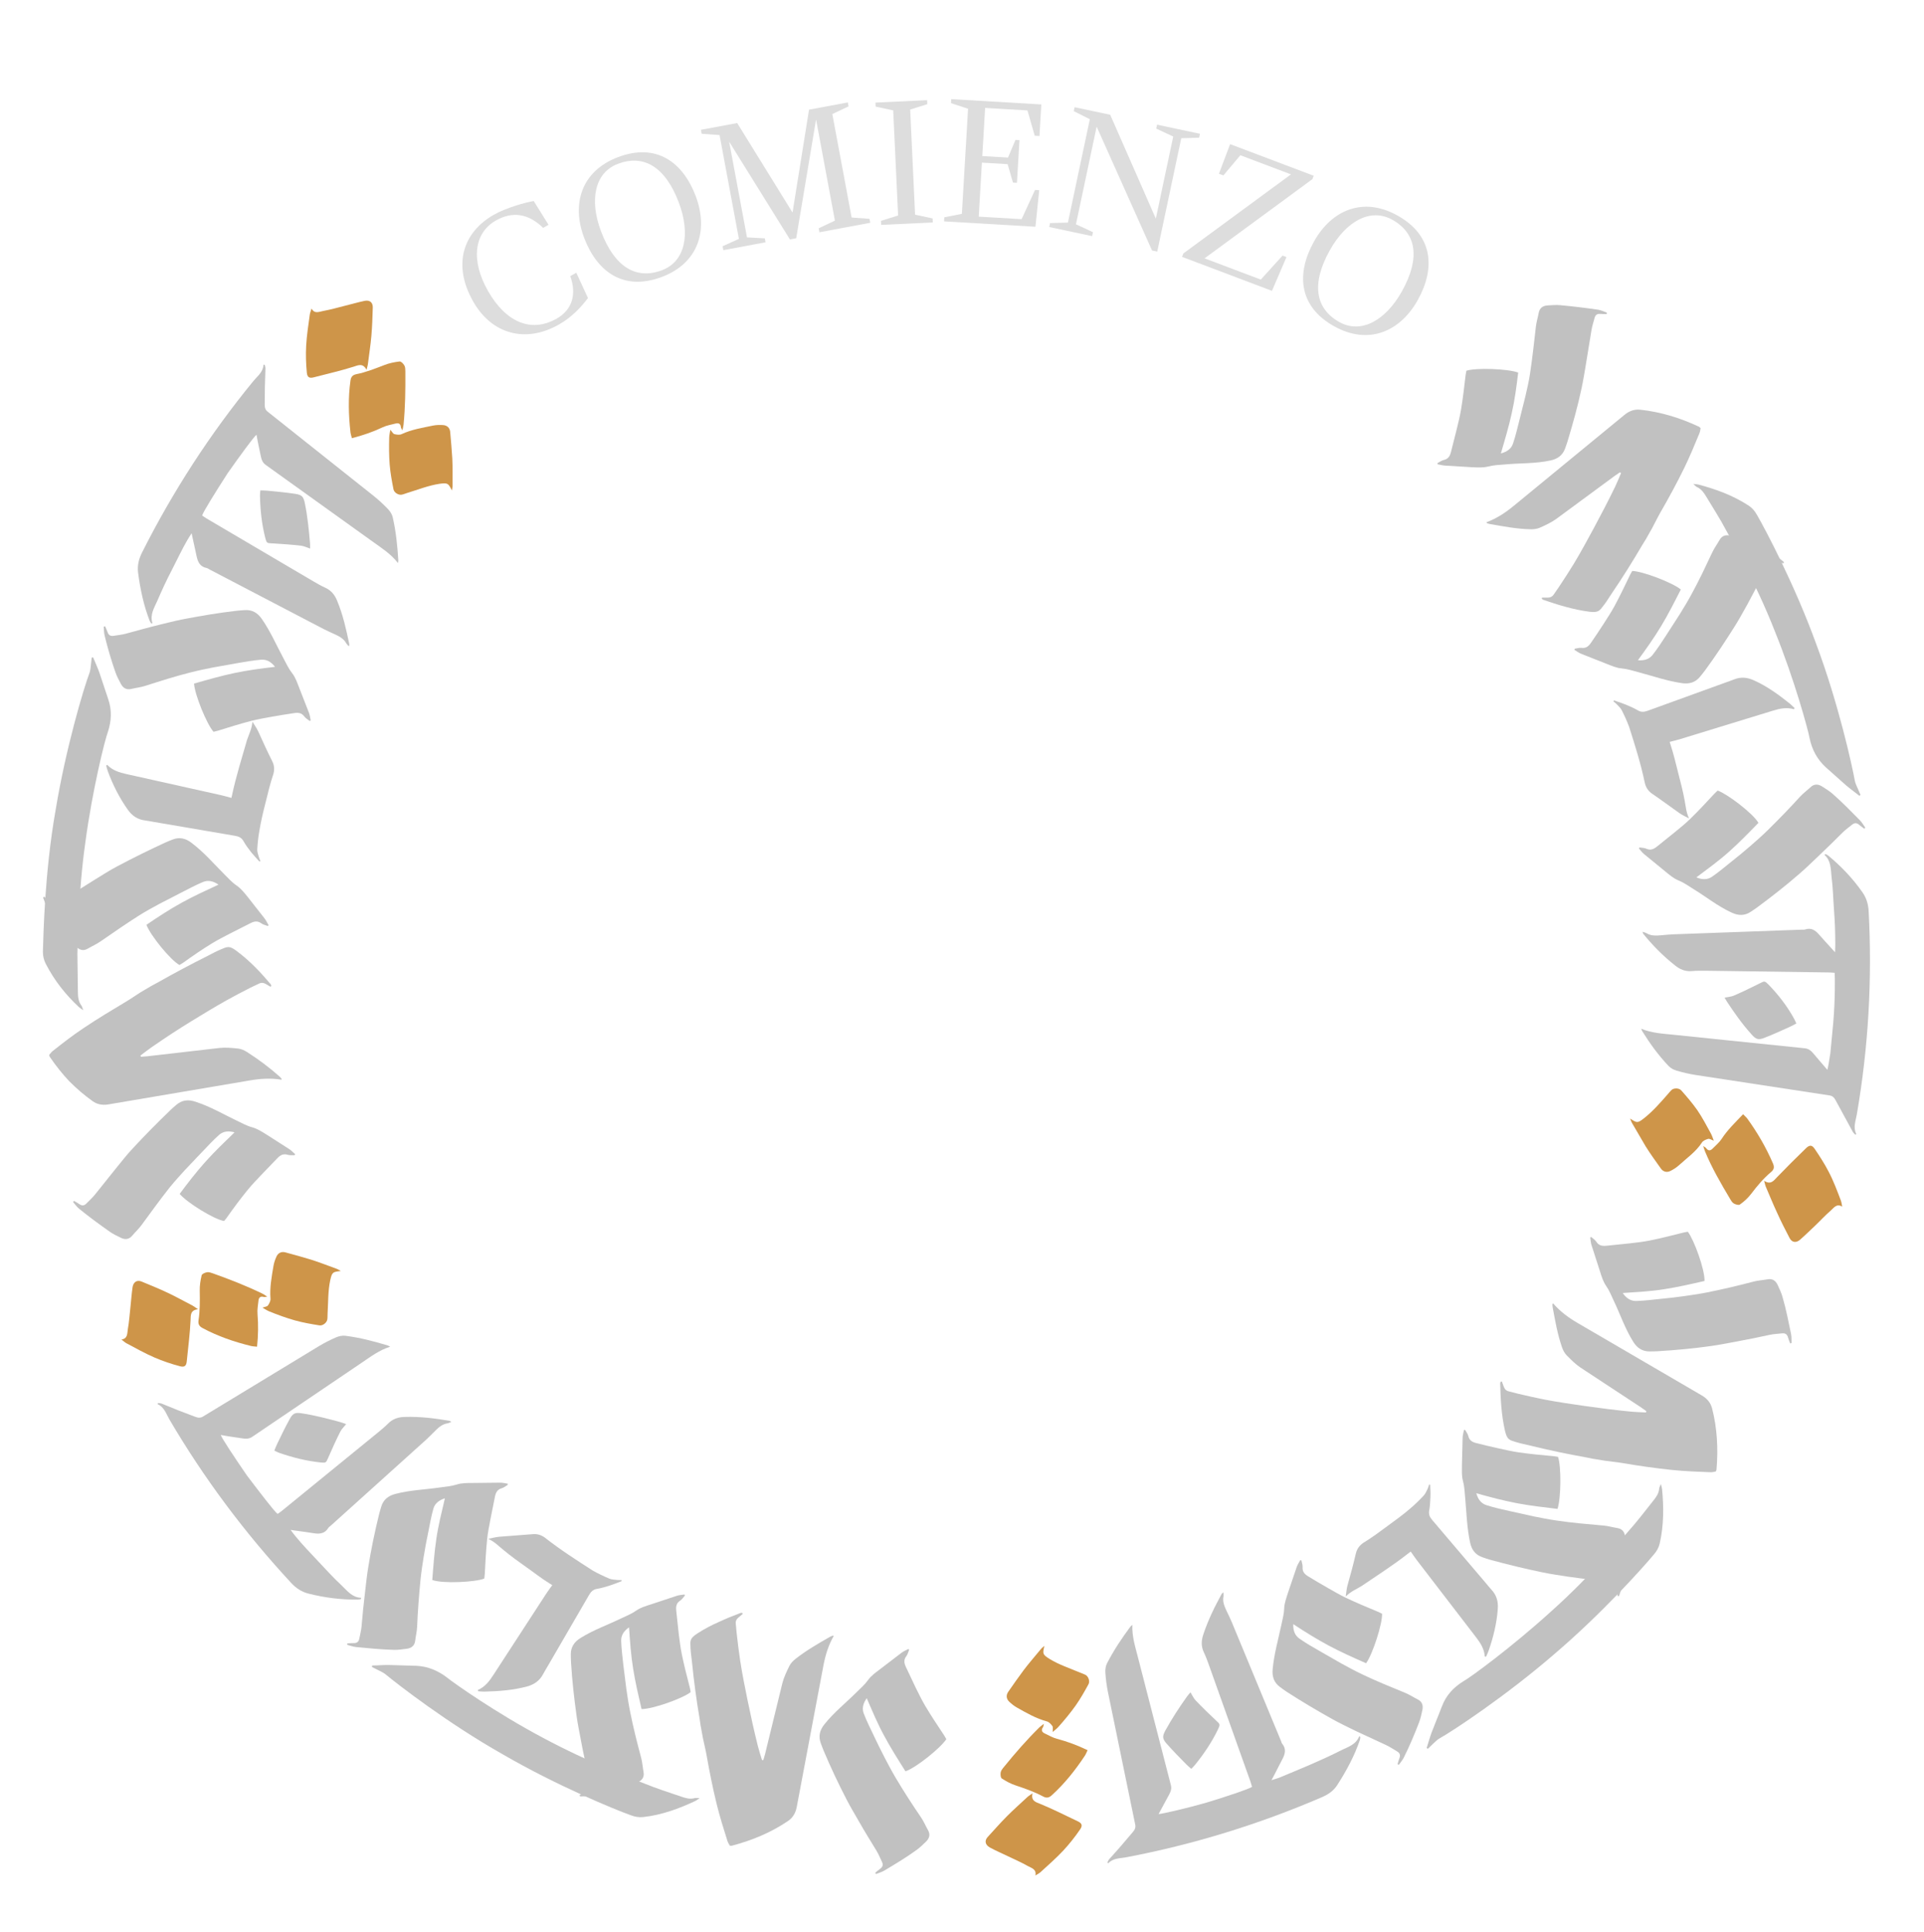 <?xml version="1.0" encoding="utf-8"?>
<!-- Generator: Adobe Illustrator 17.0.0, SVG Export Plug-In . SVG Version: 6.00 Build 0)  -->
<!DOCTYPE svg PUBLIC "-//W3C//DTD SVG 1.1//EN" "http://www.w3.org/Graphics/SVG/1.1/DTD/svg11.dtd">
<svg version="1.1" id="Capa_1" xmlns="http://www.w3.org/2000/svg" xmlns:xlink="http://www.w3.org/1999/xlink" x="0px" y="0px"
	 width="246px" height="247px" viewBox="0 0 246 247" enable-background="new 0 0 246 247" xml:space="preserve">
<g>
	<g>
		<g>
			<g>
				<g>
					<path fill="#C1C1C1" d="M13.708,97.776c0.687,0.718,1.557,0.985,2.485,1.187l12.098,2.697c0.422,0.094,0.836,0.221,1.296,0.343
						c0.025-0.109,0.055-0.239,0.085-0.369c0.509-2.372,1.235-4.687,1.904-7.015c0.257-0.758,0.636-1.481,0.7-2.357
						c0.247,0.412,0.543,0.806,0.737,1.229c0.581,1.287,1.156,2.557,1.795,3.82c0.281,0.569,0.308,1.121,0.126,1.703
						c-0.394,1.169-0.679,2.368-0.973,3.566c-0.306,1.196-0.594,2.395-0.795,3.613c-0.144,0.777-0.223,1.569-0.273,2.357
						c-0.029,0.34,0.119,0.697,0.214,1.042c0.044,0.164,0.127,0.323,0.193,0.483l-0.13,0.061c-0.36-0.398-0.737-0.79-1.074-1.21
						c-0.354-0.452-0.691-0.911-0.968-1.403c-0.236-0.423-0.582-0.592-1.086-0.676l-10.374-1.774
						c-0.384-0.066-0.766-0.146-1.153-0.195c-0.934-0.119-1.632-0.599-2.167-1.357c-1.067-1.5-1.908-3.161-2.551-4.897
						c-0.092-0.242-0.149-0.499-0.223-0.75L13.708,97.776z"/>
					<path fill="#C1C1C1" d="M11.906,84.029c0.274,0.677,0.583,1.335,0.822,2.018l1.099,3.306c0.492,1.419,0.439,2.793-0.042,4.242
						c-0.361,0.93-1.983,7.422-2.864,14.039c-0.481,3.303-0.704,6.635-0.874,9.255c-0.079,2.625-0.136,4.542-0.151,5.041
						l0.065,4.919c0.005,0.608,0.072,1.197,0.448,1.702c0.088,0.117,0.117,0.284,0.238,0.596c-0.278-0.198-0.428-0.28-0.55-0.396
						c-1.71-1.592-3.128-3.379-4.246-5.536c-0.248-0.486-0.364-0.981-0.365-1.541c0.065-2.122,0.219-10.17,1.619-18.086
						c1.3-7.924,3.604-15.641,4.36-17.632c0.096-0.289,0.114-0.607,0.154-0.913l0.105-0.971L11.906,84.029z"/>
				</g>
				<path fill="#C1C1C1" d="M29.988,144.757c-0.802-0.22-1.448-0.133-1.975,0.323c-0.768,0.681-1.456,1.444-2.178,2.19l-2.161,2.274
					c-0.659,0.72-1.32,1.45-1.944,2.214c-1.232,1.555-2.417,3.187-3.624,4.84c-0.354,0.485-0.804,0.899-1.195,1.363
					c-0.426,0.504-0.929,0.539-1.479,0.267c-0.474-0.234-0.96-0.461-1.399-0.769c-1.313-0.929-2.659-1.904-3.929-2.945
					c-0.282-0.234-0.504-0.555-0.755-0.838l0.1-0.159c0.234,0.137,0.478,0.255,0.697,0.415c0.344,0.251,0.638,0.199,0.913-0.086
					c0.369-0.383,0.769-0.736,1.099-1.15l2.716-3.393c0.673-0.828,1.328-1.665,2.068-2.457c1.6-1.733,3.234-3.38,4.878-4.961
					c0.238-0.229,0.488-0.439,0.742-0.656c0.727-0.618,1.534-0.683,2.386-0.4c1.93,0.617,3.606,1.612,5.331,2.436
					c0.638,0.304,1.23,0.644,1.941,0.839c0.665,0.178,1.257,0.566,1.824,0.914l2.953,1.89c0.274,0.181,0.487,0.43,0.747,0.64
					l-0.069,0.128c-0.294-0.011-0.617,0.034-0.876-0.047c-0.598-0.187-0.973,0.06-1.341,0.441l-2.002,2.079
					c-0.596,0.636-1.214,1.266-1.77,1.946c-0.935,1.145-1.835,2.351-2.673,3.55c-0.113,0.16-0.249,0.308-0.364,0.449
					c-1.335-0.238-4.712-2.343-5.676-3.464c1.028-1.394,2.133-2.817,3.315-4.134C27.448,147.204,28.696,146.007,29.988,144.757z"/>
				<path fill="#C1C1C1" d="M27.937,113.091c-0.688-0.472-1.337-0.602-1.972-0.343c-0.949,0.392-1.851,0.888-2.778,1.356
					l-2.79,1.438c-0.855,0.464-1.732,0.935-2.557,1.453c-1.677,1.064-3.335,2.214-5.021,3.377c-0.495,0.342-1.056,0.584-1.579,0.893
					c-0.567,0.336-1.055,0.204-1.484-0.234c-0.369-0.377-0.754-0.75-1.067-1.184c-0.936-1.307-1.873-2.669-2.745-4.068
					c-0.189-0.313-0.294-0.689-0.436-1.038l0.146-0.117c0.175,0.207,0.367,0.399,0.521,0.621c0.243,0.349,0.537,0.396,0.891,0.218
					c0.475-0.24,0.969-0.443,1.417-0.725l3.682-2.31c0.915-0.559,1.796-1.137,2.756-1.642c2.081-1.112,4.166-2.132,6.238-3.087
					c0.299-0.138,0.608-0.254,0.914-0.377c0.888-0.346,1.668-0.143,2.387,0.404c1.623,1.216,2.876,2.706,4.234,4.051
					c0.505,0.498,0.944,1.011,1.563,1.431c0.569,0.386,1,0.948,1.42,1.463l2.164,2.758c0.195,0.261,0.332,0.568,0.503,0.851
					l-0.108,0.099c-0.274-0.107-0.593-0.171-0.811-0.333c-0.502-0.372-0.938-0.263-1.412-0.024l-2.577,1.308
					c-0.773,0.405-1.565,0.798-2.314,1.258c-1.271,0.774-2.495,1.618-3.686,2.474c-0.16,0.113-0.337,0.208-0.493,0.304
					c-1.177-0.665-3.693-3.764-4.221-5.138c1.434-0.978,2.928-1.96,4.486-2.817C24.732,114.57,26.305,113.848,27.937,113.091z"/>
				<path fill="#C1C1C1" d="M35.164,85.249c-0.503-0.65-1.084-0.969-1.774-0.914c-1.032,0.085-2.082,0.272-3.093,0.447l-3.069,0.549
					c-0.951,0.189-1.909,0.385-2.861,0.63c-1.975,0.494-3.876,1.107-5.812,1.723c-0.569,0.181-1.174,0.246-1.761,0.387
					c-0.638,0.153-1.065-0.12-1.35-0.667c-0.245-0.472-0.506-0.945-0.681-1.455c-0.545-1.543-0.996-3.108-1.386-4.697
					c-0.091-0.357-0.082-0.749-0.119-1.127l0.173-0.069c0.108,0.251,0.236,0.492,0.32,0.751c0.131,0.407,0.398,0.541,0.787,0.475
					c0.521-0.088,1.05-0.137,1.559-0.274c1.41-0.375,2.778-0.771,4.187-1.115c1.056-0.255,2.101-0.53,3.151-0.734
					c2.319-0.439,4.54-0.823,6.867-1.084c0.332-0.039,0.668-0.055,1-0.079c0.947-0.067,1.633,0.362,2.155,1.1
					c1.132,1.621,1.9,3.424,2.817,5.122c0.337,0.627,0.619,1.255,1.075,1.837c0.42,0.534,0.637,1.187,0.879,1.802l1.284,3.291
					c0.12,0.311,0.143,0.639,0.212,0.956l-0.136,0.061c-0.225-0.182-0.51-0.338-0.664-0.554c-0.356-0.5-0.809-0.529-1.342-0.445
					c-0.954,0.153-1.94,0.29-2.876,0.469c-0.852,0.158-1.718,0.299-2.562,0.517c-1.423,0.367-2.839,0.808-4.274,1.258
					c-0.19,0.06-0.391,0.097-0.57,0.141c-0.854-0.963-2.39-4.69-2.493-6.161c1.709-0.488,3.42-0.983,5.14-1.344
					C31.633,85.688,33.334,85.462,35.164,85.249z"/>
				<path fill="#C1C1C1" d="M34.584,126.143l-0.58-0.339c-0.269-0.167-0.553-0.219-0.868-0.07l-1.094,0.52
					c-1.047,0.531-2.087,1.073-3.119,1.651c-1.489,0.836-2.963,1.73-4.447,2.642c-1.723,1.05-3.346,2.127-5.004,3.269
					c-0.515,0.357-1.011,0.742-1.516,1.122l0.064,0.16l0.824-0.065l9.22-1.063c0.784-0.082,1.596-0.007,2.38,0.076
					c0.387,0.041,0.781,0.221,1.099,0.419c1.505,0.952,2.927,2.026,4.182,3.142c0.103,0.089,0.189,0.191,0.273,0.294
					c0.021,0.025-0.001,0.076-0.005,0.131c-1.328-0.226-2.67-0.148-4.029,0.085l-18.071,3.063c-0.779,0.136-1.455,0.021-2.074-0.424
					c-1.052-0.755-2.045-1.605-2.979-2.546c-0.889-0.946-1.715-1.984-2.479-3.106c-0.029-0.043-0.036-0.106-0.079-0.24
					c0.13-0.147,0.266-0.35,0.443-0.49c1.281-1.014,2.563-2.013,3.934-2.926c1.818-1.222,3.676-2.333,5.512-3.432
					c0.618-0.37,1.204-0.788,1.81-1.168l1.409-0.829l0.684-0.367c2.18-1.235,4.361-2.395,6.539-3.484
					c0.487-0.247,0.98-0.525,1.495-0.744c0.972-0.411,1.189-0.578,2.157,0.158c1.712,1.276,3.1,2.762,4.349,4.251
					c0.05,0.059,0.053,0.145,0.078,0.218L34.584,126.143z"/>
				<g>
					<path fill="#C1C1C1" d="M32.796,55.576c-0.333,0.251-2.039,2.572-3.705,4.944c-1.563,2.441-3.119,4.909-3.243,5.389
						c0.195,0.128,0.399,0.276,0.616,0.404l13.578,7.991c0.515,0.302,1.036,0.601,1.576,0.846c0.781,0.357,1.221,0.979,1.495,1.664
						c0.773,1.883,1.16,3.69,1.55,5.558c0.011,0.059-0.024,0.119-0.055,0.258c-0.149-0.173-0.28-0.287-0.353-0.419
						c-0.341-0.611-0.953-0.895-1.568-1.18c-0.446-0.207-0.898-0.401-1.334-0.628l-14.588-7.617
						c-0.116-0.06-0.225-0.152-0.347-0.174c-0.816-0.15-1.118-0.737-1.276-1.491l-0.457-2.088c-0.048-0.227-0.096-0.454-0.184-0.865
						c-0.243,0.386-0.404,0.621-0.544,0.87c-0.725,1.25-1.328,2.566-1.994,3.848c-0.671,1.28-1.276,2.593-1.846,3.921
						c-0.402,0.908-0.979,1.789-0.62,2.862l-0.166,0.023c-0.067-0.112-0.153-0.216-0.2-0.337c-0.753-1.951-1.206-4.041-1.485-6.222
						c-0.088-0.865,0.094-1.668,0.512-2.494c3.925-7.795,8.697-15.169,14.231-21.916c0.531-0.644,1.255-1.158,1.307-2.111
						l0.158,0.031c0.03,0.16,0.093,0.318,0.087,0.479c-0.066,1.516-0.094,3.02-0.094,4.548c-0.004,0.411,0.056,0.706,0.383,0.965
						l13.556,10.77c0.647,0.517,1.259,1.087,1.831,1.682c0.271,0.282,0.511,0.675,0.593,1.028c0.432,1.878,0.604,3.692,0.718,5.522
						c0.004,0.087-0.02,0.171-0.043,0.344c-0.904-1.175-2.098-1.921-3.219-2.73l-13.691-9.817c-0.382-0.273-0.522-0.621-0.611-1.042
						C33.177,57.497,32.968,56.577,32.796,55.576z"/>
					<path fill="#C1C1C1" d="M39.648,70.13c-0.432-0.144-0.782-0.324-1.141-0.366c-1.215-0.141-2.443-0.227-3.68-0.295
						c-0.709-0.039-0.735-0.034-0.904-0.683c-0.452-1.747-0.648-3.562-0.683-5.428c-0.006-0.208,0.022-0.414,0.05-0.666
						c0.312,0.011,0.594,0.008,0.872,0.034c1.218,0.116,2.429,0.231,3.622,0.413c0.826,0.126,1.022,0.37,1.191,1.183
						c0.35,1.709,0.514,3.402,0.663,5.115C39.658,69.68,39.646,69.922,39.648,70.13z"/>
				</g>
			</g>
			<g>
				<path fill="#CE9549" d="M57.782,62.704c-0.469-0.906-0.486-1.004-1.589-0.855c-1.411,0.214-2.716,0.742-4.102,1.161
					c-0.239,0.073-0.468,0.176-0.716,0.227c-0.411,0.085-0.978-0.247-1.063-0.68c-0.206-1.04-0.4-2.097-0.489-3.166
					c-0.09-1.145-0.092-2.328-0.06-3.483c0.01-0.308,0.09-0.608,0.148-0.968c0.21,0.24,0.337,0.509,0.509,0.554
					c0.299,0.079,0.679,0.124,0.925,0.008c1.293-0.604,2.682-0.819,4.049-1.102c0.406-0.078,0.839-0.088,1.261-0.059
					c0.514,0.035,0.861,0.359,0.906,0.879c0.099,1.142,0.202,2.265,0.27,3.409c0.058,1.171,0.021,2.315,0.033,3.444
					C57.866,62.289,57.81,62.494,57.782,62.704z"/>
				<path fill="#CE9549" d="M46.865,47.281c-0.459-0.9-1.052-0.596-1.666-0.399c-0.79,0.253-1.601,0.466-2.417,0.679l-2.644,0.672
					c-0.583,0.156-0.854,0.007-0.908-0.604c-0.113-1.156-0.144-2.273-0.085-3.427c0.074-1.313,0.28-2.642,0.464-3.984
					c0.031-0.224,0.127-0.444,0.225-0.774c0.394,0.742,1.006,0.389,1.513,0.306c0.93-0.167,1.842-0.431,2.75-0.658
					c0.844-0.209,1.675-0.451,2.511-0.629c0.647-0.139,1.074,0.188,1.055,0.849c-0.033,1.224-0.076,2.441-0.18,3.636
					c-0.104,1.194-0.292,2.369-0.436,3.533C47.026,46.71,46.946,46.934,46.865,47.281z"/>
				<path fill="#CE9549" d="M44.993,56.018c-0.07-0.28-0.16-0.526-0.186-0.777c-0.243-2.177-0.306-4.387,0.002-6.573
					c0.064-0.495,0.281-0.742,0.768-0.838c1.236-0.246,2.376-0.707,3.555-1.158c0.623-0.25,1.303-0.383,1.965-0.462
					c0.182-0.021,0.479,0.287,0.606,0.51c0.121,0.212,0.12,0.509,0.125,0.766c0.017,2.305-0.009,4.564-0.231,6.816
					c-0.022,0.203-0.082,0.399-0.149,0.718c-0.101-0.208-0.18-0.302-0.188-0.395c-0.04-0.469-0.298-0.585-0.699-0.477
					c-0.543,0.145-1.126,0.231-1.627,0.473C47.675,55.215,46.41,55.651,44.993,56.018z"/>
			</g>
		</g>
		<g>
			<g>
				<g>
					<path fill="#C1C1C1" d="M61.093,216.048c0.917-0.399,1.472-1.122,1.986-1.92l6.758-10.391c0.236-0.362,0.499-0.707,0.775-1.094
						c-0.095-0.06-0.207-0.132-0.32-0.202c-1.036-0.629-1.982-1.392-2.976-2.082c-0.99-0.698-1.971-1.407-2.905-2.18
						c-0.627-0.497-1.178-1.097-1.983-1.454c0.475-0.09,0.95-0.232,1.417-0.269l4.192-0.325c0.636-0.07,1.167,0.09,1.654,0.456
						c1.936,1.524,4.012,2.852,6.085,4.186c0.684,0.393,1.406,0.729,2.133,1.037c0.315,0.133,0.693,0.133,1.044,0.175
						c0.167,0.02,0.341,0.003,0.512,0.002l0.011,0.146c-0.492,0.188-0.986,0.394-1.489,0.553c-0.545,0.173-1.1,0.341-1.66,0.434
						c-0.482,0.08-0.762,0.348-1.016,0.789l-5.286,9.101c-0.196,0.337-0.404,0.667-0.586,1.013c-0.437,0.833-1.134,1.325-2.036,1.57
						c-1.78,0.479-3.589,0.617-5.475,0.662c-0.261,0.005-0.524-0.03-0.786-0.047L61.093,216.048z"/>
					<path fill="#C1C1C1" d="M47.581,212.915c0.712,0.003,1.456-0.08,2.178-0.063l3.502,0.104c1.471,0.077,2.739,0.608,3.949,1.54
						c0.768,0.633,6.239,4.492,12.148,7.627c5.889,3.175,12.146,5.552,13.079,5.897c1.521,0.62,3.082,1.124,4.638,1.649
						c0.576,0.197,1.14,0.371,1.744,0.201c0.14-0.04,0.305-0.004,0.637-0.001c-0.281,0.187-0.409,0.297-0.559,0.368
						c-2.058,0.961-4.27,1.793-6.669,2.054c-0.538,0.053-1.037-0.024-1.56-0.229c-2.006-0.709-9.462-3.77-16.419-7.809
						c-7.005-3.962-13.373-8.903-15.014-10.254c-0.24-0.188-0.533-0.314-0.808-0.457c-0.287-0.152-0.59-0.282-0.871-0.44
						L47.581,212.915z"/>
				</g>
				<path fill="#C1C1C1" d="M110.822,217.097c-0.484,0.667-0.629,1.315-0.382,1.961c0.37,0.971,0.846,1.9,1.293,2.851
					s0.901,1.866,1.383,2.797c0.447,0.858,0.903,1.72,1.403,2.563c1.026,1.739,2.141,3.445,3.272,5.11
					c0.331,0.495,0.563,1.056,0.861,1.579c0.324,0.568,0.182,1.054-0.264,1.483c-0.384,0.369-0.766,0.753-1.207,1.064
					c-1.329,0.964-2.704,1.785-4.12,2.632c-0.317,0.188-0.696,0.291-1.048,0.434l-0.115-0.147c0.21-0.174,0.406-0.366,0.632-0.519
					c0.354-0.241,0.408-0.535,0.237-0.889c-0.231-0.475-0.424-0.968-0.696-1.417c-0.753-1.237-1.514-2.45-2.234-3.725
					c-0.539-0.94-1.096-1.862-1.584-2.809c-1.074-2.07-2.054-4.149-2.958-6.298c-0.131-0.306-0.24-0.623-0.356-0.935
					c-0.329-0.887-0.11-1.666,0.453-2.377c1.243-1.564,2.753-2.747,4.132-4.128c0.508-0.501,1.033-0.951,1.465-1.553
					c0.396-0.552,0.965-0.955,1.487-1.35l2.805-2.145c0.266-0.202,0.574-0.319,0.861-0.475l0.096,0.112
					c-0.112,0.268-0.183,0.585-0.348,0.795c-0.382,0.484-0.283,0.926-0.053,1.414l1.253,2.646c0.389,0.777,0.767,1.563,1.211,2.313
					c0.749,1.26,1.568,2.492,2.4,3.741c0.11,0.166,0.201,0.347,0.294,0.507c-0.686,1.08-3.842,3.647-5.223,4.11
					c-0.946-1.5-1.898-2.998-2.725-4.543C112.227,220.398,111.542,218.77,110.822,217.097z"/>
				<path fill="#C1C1C1" d="M80.429,208.035c-0.676,0.47-1.025,1.033-1.006,1.725c0.029,1.039,0.172,2.074,0.279,3.122l0.389,3.089
					c0.139,0.958,0.286,1.923,0.482,2.885c0.394,1.989,0.894,3.952,1.415,5.9c0.151,0.577,0.185,1.183,0.295,1.776
					c0.12,0.643-0.174,1.057-0.737,1.313c-0.484,0.222-0.971,0.458-1.49,0.607c-1.572,0.471-3.146,0.808-4.762,1.133
					c-0.361,0.073-0.753,0.045-1.133,0.063l-0.06-0.177c0.257-0.095,0.504-0.211,0.768-0.282c0.414-0.111,0.562-0.371,0.515-0.761
					c-0.062-0.525-0.082-1.055-0.193-1.569c-0.301-1.428-0.63-2.802-0.89-4.248c-0.199-1.067-0.421-2.122-0.57-3.179
					c-0.324-2.325-0.581-4.584-0.72-6.918c-0.022-0.333-0.021-0.668-0.027-1.001c-0.018-0.947,0.447-1.611,1.211-2.095
					c1.681-1.051,3.508-1.696,5.261-2.541c0.644-0.305,1.287-0.555,1.892-0.981c0.554-0.39,1.223-0.583,1.845-0.783l3.353-1.111
					c0.318-0.104,0.646-0.112,0.968-0.165l0.054,0.138c-0.194,0.216-0.364,0.492-0.589,0.636c-0.52,0.331-0.571,0.781-0.514,1.317
					l0.313,2.908c0.114,0.858,0.21,1.728,0.384,2.581c0.294,1.437,0.661,2.871,1.036,4.324c0.05,0.193,0.076,0.395,0.111,0.576
					c-1.003,0.798-4.82,2.173-6.283,2.168c-0.399-1.73-0.807-3.459-1.078-5.193C80.672,211.606,80.551,209.864,80.429,208.035z"/>
				<path fill="#C1C1C1" d="M56.884,191.542c-0.788,0.247-1.291,0.68-1.478,1.343c-0.282,0.999-0.455,2.026-0.664,3.056
					c-0.217,1.037-0.409,2.052-0.572,3.079c-0.152,0.953-0.301,1.915-0.401,2.887c-0.194,1.982-0.358,4.063-0.436,6.063
					c-0.028,0.593-0.177,1.18-0.248,1.776c-0.078,0.648-0.483,0.953-1.099,1.032c-0.53,0.068-1.068,0.15-1.609,0.138
					c-1.623-0.046-3.223-0.201-4.87-0.363c-0.368-0.038-0.734-0.18-1.103-0.276l-0.004-0.185c0.274-0.015,0.546-0.052,0.819-0.04
					c0.43,0.018,0.648-0.187,0.721-0.572c0.098-0.517,0.237-1.028,0.285-1.55c0.122-1.43,0.265-2.885,0.442-4.33
					c0.128-1.075,0.233-2.145,0.406-3.195c0.37-2.296,0.834-4.555,1.393-6.818c0.078-0.324,0.18-0.643,0.273-0.962
					c0.266-0.908,0.908-1.403,1.783-1.637c1.935-0.514,3.844-0.552,5.778-0.839c0.708-0.098,1.399-0.147,2.106-0.371
					c0.648-0.206,1.346-0.191,2.002-0.196l3.525-0.04c0.335-0.006,0.653,0.085,0.977,0.13l0.011,0.147
					c-0.251,0.149-0.497,0.361-0.755,0.431c-0.597,0.161-0.781,0.574-0.887,1.101l-0.572,2.864c-0.167,0.872-0.343,1.74-0.426,2.595
					c-0.148,1.453-0.224,2.924-0.299,4.417c-0.01,0.198-0.045,0.398-0.066,0.58c-1.196,0.458-5.287,0.666-6.646,0.179
					c0.134-1.764,0.262-3.531,0.519-5.259C56.03,195.038,56.472,193.303,56.884,191.542z"/>
				<path fill="#C1C1C1" d="M94.963,206.326l-0.521,0.434c-0.252,0.199-0.398,0.447-0.368,0.791l0.111,1.197
					c0.131,1.175,0.272,2.358,0.452,3.541c0.26,1.708,0.599,3.358,0.943,5.058c0.398,1.942,0.827,3.901,1.319,5.868
					c0.157,0.6,0.348,1.194,0.53,1.793l0.173-0.007l0.226-0.796l2.201-9.016c0.195-0.765,0.549-1.503,0.898-2.213
					c0.173-0.351,0.48-0.664,0.777-0.897c1.425-1.126,2.897-1.953,4.396-2.819c0.12-0.067,0.246-0.116,0.371-0.161
					c0.03-0.011,0.071,0.025,0.123,0.047c-0.675,1.177-1.068,2.466-1.322,3.822l-3.397,18.011c-0.144,0.778-0.485,1.376-1.119,1.812
					c-2.148,1.463-4.551,2.467-7.196,3.169c-0.051,0.012-0.111-0.006-0.251-0.016c-0.092-0.177-0.233-0.377-0.302-0.596
					c-0.5-1.58-0.988-3.149-1.376-4.724c-0.519-2.116-0.93-4.2-1.31-6.349c-0.13-0.718-0.315-1.422-0.458-2.132l-0.293-1.596
					l-0.109-0.763c-0.414-2.436-0.745-4.884-0.99-7.354c-0.057-0.556-0.151-1.103-0.178-1.658c-0.051-1.046-0.133-1.304,0.898-1.97
					c0.895-0.58,1.804-1.05,2.716-1.45c0.923-0.43,1.854-0.807,2.775-1.153c0.073-0.028,0.155-0.003,0.233-0.003L94.963,206.326z"/>
				<g>
					<path fill="#C1C1C1" d="M28.229,183.446c0.118,0.403,1.71,2.799,3.349,5.186c1.753,2.302,3.519,4.622,3.921,4.907
						c0.188-0.138,0.398-0.278,0.592-0.437l12.212-9.955c0.462-0.377,0.923-0.763,1.341-1.183c0.606-0.608,1.343-0.805,2.083-0.824
						c2.034-0.065,3.893,0.182,5.755,0.497c0.06,0.011,0.105,0.063,0.225,0.141c-0.215,0.079-0.367,0.162-0.518,0.186
						c-0.695,0.107-1.174,0.581-1.654,1.058c-0.35,0.345-0.689,0.701-1.053,1.031L42.256,195.07
						c-0.096,0.087-0.221,0.158-0.284,0.264c-0.422,0.709-1.086,0.795-1.839,0.675c-0.694-0.121-1.399-0.2-2.105-0.304
						c-0.23-0.033-0.459-0.066-0.876-0.126c0.278,0.36,0.443,0.592,0.626,0.809c0.91,1.12,1.922,2.149,2.903,3.206
						c0.992,1.048,1.954,2.121,3.016,3.102c0.714,0.687,1.342,1.53,2.479,1.563l-0.036,0.162c-0.129,0.025-0.256,0.069-0.387,0.071
						c-2.086,0.021-4.249-0.237-6.345-0.777c-0.839-0.219-1.533-0.663-2.161-1.338c-5.918-6.375-11.173-13.39-15.589-20.921
						c-0.418-0.723-0.652-1.58-1.528-1.96l0.083-0.137c0.161,0.027,0.33,0.023,0.479,0.085c1.401,0.588,2.801,1.136,4.235,1.665
						c0.383,0.146,0.682,0.192,1.038-0.026l14.798-8.986c0.708-0.428,1.456-0.804,2.213-1.135c0.359-0.156,0.81-0.245,1.171-0.2
						c1.912,0.244,3.673,0.711,5.431,1.241c0.084,0.027,0.154,0.078,0.307,0.16c-1.416,0.441-2.529,1.302-3.677,2.073l-13.953,9.442
						c-0.388,0.264-0.764,0.274-1.189,0.213C30.162,183.753,29.226,183.632,28.229,183.446z"/>
					<path fill="#C1C1C1" d="M44.257,182.062c-0.285,0.355-0.575,0.621-0.738,0.942c-0.553,1.089-1.058,2.211-1.552,3.346
						c-0.282,0.65-0.287,0.677-0.954,0.61c-1.797-0.181-3.569-0.625-5.332-1.237c-0.199-0.065-0.373-0.17-0.603-0.28
						c0.119-0.289,0.213-0.554,0.335-0.806c0.53-1.102,1.058-2.197,1.642-3.254c0.404-0.731,0.701-0.83,1.523-0.708
						c1.728,0.261,3.366,0.7,5.027,1.153C43.838,181.896,44.06,181.992,44.257,182.062z"/>
				</g>
			</g>
			<g>
				<path fill="#CE9549" d="M43.574,162.481c-1.013,0.126-1.111,0.109-1.353,1.193c-0.297,1.399-0.246,2.803-0.336,4.248
					c-0.014,0.25,0.003,0.5-0.035,0.75c-0.062,0.414-0.57,0.831-1.006,0.762c-1.046-0.167-2.108-0.35-3.14-0.637
					c-1.103-0.313-2.22-0.717-3.285-1.152c-0.285-0.117-0.54-0.295-0.857-0.473c0.298-0.113,0.594-0.139,0.696-0.284
					c0.177-0.252,0.351-0.593,0.327-0.864c-0.114-1.423,0.147-2.791,0.379-4.179c0.067-0.407,0.208-0.816,0.381-1.201
					c0.21-0.468,0.635-0.681,1.139-0.544c1.118,0.296,2.184,0.6,3.283,0.93c1.12,0.35,2.181,0.78,3.244,1.158
					C43.213,162.26,43.387,162.382,43.574,162.481z"/>
				<path fill="#CE9549" d="M25.316,167.371c-1.004,0.118-0.924,0.778-0.951,1.424c-0.036,0.829-0.115,1.663-0.197,2.502
					l-0.287,2.717c-0.055,0.601-0.29,0.804-0.881,0.642c-1.121-0.296-2.178-0.658-3.245-1.112c-1.208-0.525-2.385-1.18-3.583-1.82
					c-0.198-0.108-0.378-0.271-0.644-0.482c0.829-0.11,0.728-0.815,0.817-1.318c0.164-0.931,0.23-1.879,0.331-2.811
					c0.094-0.865,0.151-1.729,0.276-2.576c0.117-0.664,0.575-0.952,1.172-0.698c1.116,0.466,2.262,0.924,3.345,1.441
					c1.087,0.513,2.127,1.098,3.172,1.637C24.838,167.022,25.016,167.178,25.316,167.371z"/>
				<path fill="#CE9549" d="M32.868,172.158c-0.288-0.031-0.55-0.032-0.794-0.094c-2.132-0.523-4.217-1.236-6.166-2.282
					c-0.443-0.232-0.6-0.521-0.521-1.01c0.187-1.239,0.173-2.48,0.153-3.74c-0.02-0.67,0.089-1.353,0.244-2.001
					c0.042-0.178,0.436-0.348,0.689-0.39c0.242-0.04,0.52,0.064,0.763,0.15c2.184,0.779,4.272,1.597,6.312,2.584
					c0.183,0.091,0.347,0.215,0.623,0.388c-0.231,0.024-0.345,0.064-0.436,0.039c-0.454-0.124-0.652,0.077-0.69,0.489
					c-0.052,0.559-0.173,1.135-0.12,1.689C33.038,169.367,33.017,170.701,32.868,172.158z"/>
			</g>
		</g>
		<g>
			<g>
				<g>
					<path fill="#C1C1C1" d="M189.844,211.774c-0.067-0.992-0.564-1.754-1.146-2.504l-7.552-9.83
						c-0.263-0.343-0.5-0.705-0.774-1.093c-0.09,0.068-0.196,0.149-0.301,0.229c-1.905,1.504-3.96,2.796-5.957,4.166
						c-0.684,0.415-1.44,0.725-2.052,1.353c0.075-0.474,0.101-0.965,0.225-1.414c0.384-1.353,0.752-2.705,1.071-4.084
						c0.149-0.617,0.484-1.058,0.996-1.388c1.053-0.644,2.044-1.376,3.034-2.113c0.989-0.737,2.004-1.443,2.933-2.26
						c0.607-0.508,1.174-1.069,1.715-1.647c0.235-0.251,0.363-0.604,0.524-0.918c0.075-0.152,0.11-0.331,0.162-0.496l0.139,0.036
						c0.027,0.544,0.057,1.08,0.031,1.602c-0.023,0.569-0.054,1.144-0.158,1.7c-0.09,0.478,0.069,0.83,0.4,1.217l6.817,8.019
						c0.253,0.297,0.494,0.604,0.759,0.89c0.64,0.69,0.869,1.508,0.795,2.435c-0.13,1.851-0.571,3.637-1.187,5.389
						c-0.083,0.245-0.205,0.479-0.31,0.72L189.844,211.774z"/>
					<path fill="#C1C1C1" d="M182.408,223.474c0.225-0.694,0.41-1.396,0.666-2.072l1.28-3.238c0.527-1.413,1.453-2.426,2.751-3.231
						c0.881-0.474,6.27-4.432,11.202-8.919c4.99-4.434,9.292-9.568,9.945-10.316c1.102-1.217,2.079-2.539,3.109-3.816
						c0.38-0.475,0.735-0.947,0.778-1.572c0.01-0.145,0.099-0.288,0.214-0.6c0.082,0.326,0.141,0.485,0.158,0.649
						c0.216,2.264,0.236,4.61-0.305,6.975c-0.132,0.524-0.373,0.967-0.744,1.388c-1.36,1.638-6.723,7.64-12.836,12.827
						c-6.068,5.238-12.785,9.692-14.644,10.731c-0.26,0.161-0.477,0.392-0.706,0.6l-0.705,0.676L182.408,223.474z"/>
				</g>
				<path fill="#C1C1C1" d="M207.48,165.299c0.468,0.68,1.03,1.032,1.72,1.016c1.038-0.025,2.07-0.163,3.115-0.267
					c1.056-0.099,2.073-0.22,3.107-0.365c0.956-0.136,1.92-0.278,2.88-0.469c1.964-0.395,3.976-0.865,5.915-1.38
					c0.577-0.148,1.181-0.179,1.773-0.288c0.643-0.118,1.055,0.18,1.311,0.745c0.221,0.486,0.457,0.975,0.604,1.495
					c0.461,1.573,0.763,3.14,1.099,4.765c0.072,0.363,0.044,0.755,0.061,1.135l-0.176,0.059c-0.094-0.258-0.21-0.506-0.279-0.77
					c-0.109-0.416-0.369-0.564-0.759-0.52c-0.524,0.06-1.053,0.078-1.567,0.186c-1.406,0.305-2.828,0.604-4.265,0.862
					c-1.065,0.195-2.119,0.412-3.173,0.558c-2.299,0.327-4.604,0.546-6.927,0.68c-0.333,0.021-0.667,0.018-0.999,0.023
					c-0.945,0.013-1.607-0.454-2.089-1.223c-1.068-1.701-1.66-3.508-2.506-5.271c-0.304-0.647-0.553-1.292-0.977-1.9
					c-0.389-0.558-0.581-1.229-0.78-1.853l-1.082-3.354c-0.104-0.319-0.112-0.648-0.164-0.97l0.138-0.053
					c0.215,0.195,0.491,0.367,0.635,0.593c0.33,0.522,0.779,0.575,1.314,0.522l2.908-0.299c0.887-0.097,1.739-0.196,2.595-0.365
					c1.434-0.287,2.865-0.649,4.316-1.017c0.193-0.048,0.393-0.074,0.574-0.109c0.785,1.004,2.19,4.849,2.136,6.295
					c-1.727,0.392-3.454,0.792-5.183,1.057C211.072,165.085,209.283,165.174,207.48,165.299z"/>
				<path fill="#C1C1C1" d="M188.759,190.89c0.213,0.792,0.627,1.31,1.287,1.525c0.996,0.327,2.021,0.542,3.019,0.766l3.047,0.676
					c0.951,0.193,1.912,0.381,2.886,0.522c2.017,0.307,3.995,0.462,6.024,0.645c0.595,0.053,1.178,0.225,1.774,0.321
					c0.648,0.104,0.937,0.52,0.989,1.135c0.045,0.53,0.103,1.067,0.069,1.604c-0.094,1.631-0.268,3.259-0.524,4.868
					c-0.053,0.364-0.213,0.722-0.324,1.083l-0.187-0.004c-0.003-0.272-0.028-0.544-0.006-0.815c0.036-0.426-0.16-0.651-0.543-0.74
					c-0.516-0.119-1.023-0.279-1.545-0.349l-4.285-0.575c-1.068-0.168-2.144-0.322-3.192-0.537c-2.303-0.48-4.54-1.019-6.747-1.624
					c-0.323-0.092-0.64-0.207-0.957-0.314c-0.902-0.304-1.373-0.963-1.57-1.841c-0.425-1.931-0.468-3.923-0.643-5.823
					c-0.068-0.707-0.085-1.394-0.281-2.105c-0.181-0.653-0.124-1.335-0.128-2.013l0.088-3.528c0.011-0.332,0.116-0.644,0.175-0.964
					l0.149-0.004c0.138,0.255,0.341,0.508,0.399,0.768c0.135,0.599,0.543,0.8,1.069,0.927c0.946,0.232,1.899,0.474,2.832,0.669
					c0.847,0.182,1.702,0.385,2.565,0.509c1.455,0.209,2.932,0.347,4.429,0.484c0.199,0.018,0.397,0.061,0.581,0.089
					c0.421,1.219,0.395,5.243-0.066,6.65c-1.767-0.209-3.539-0.411-5.268-0.741C192.166,191.818,190.538,191.402,188.759,190.89z"/>
				<path fill="#C1C1C1" d="M165.354,207.628c-0.032,0.819,0.209,1.438,0.774,1.839c0.853,0.61,1.766,1.117,2.653,1.629l2.709,1.553
					c0.852,0.467,1.714,0.933,2.602,1.358c1.836,0.894,3.673,1.618,5.561,2.401c0.553,0.228,1.059,0.566,1.6,0.834
					c0.588,0.292,0.74,0.775,0.607,1.377c-0.115,0.519-0.219,1.048-0.413,1.551c-0.578,1.521-1.223,3.038-1.949,4.497
					c-0.16,0.331-0.418,0.626-0.634,0.938l-0.177-0.059c0.079-0.26,0.135-0.528,0.238-0.78c0.162-0.396,0.042-0.67-0.299-0.868
					c-0.458-0.267-0.894-0.57-1.372-0.793l-3.924-1.824c-0.97-0.475-1.952-0.944-2.889-1.461c-2.059-1.147-4.027-2.315-5.96-3.567
					c-0.281-0.184-0.548-0.388-0.819-0.585c-0.77-0.558-1.021-1.329-0.947-2.226c0.176-1.959,0.725-3.878,1.123-5.743
					c0.145-0.694,0.332-1.356,0.357-2.092c0.023-0.677,0.276-1.313,0.474-1.959l1.13-3.338c0.109-0.314,0.3-0.58,0.453-0.866
					l0.144,0.041c0.057,0.284,0.174,0.586,0.153,0.851c-0.049,0.611,0.281,0.924,0.745,1.202c0.838,0.508,1.666,1.009,2.502,1.476
					c0.755,0.427,1.511,0.874,2.299,1.25c1.328,0.633,2.698,1.204,4.088,1.781c0.184,0.076,0.364,0.18,0.526,0.255
					c0.045,1.296-1.182,5.118-2.039,6.328c-1.621-0.715-3.256-1.443-4.807-2.271C168.33,209.529,166.899,208.647,165.354,207.628z"
					/>
				<path fill="#C1C1C1" d="M192.028,176.612l0.233,0.637c0.102,0.303,0.287,0.525,0.621,0.613l1.166,0.299
					c1.152,0.272,2.315,0.538,3.49,0.767c1.684,0.32,3.361,0.563,5.076,0.809c1.962,0.278,3.953,0.532,5.972,0.729
					c0.619,0.054,1.242,0.072,1.866,0.101l0.051-0.165l-0.674-0.479l-7.756-5.099c-0.655-0.441-1.232-1.021-1.784-1.588
					c-0.273-0.281-0.464-0.674-0.585-1.033c-0.59-1.722-0.864-3.378-1.184-5.08c-0.023-0.136-0.027-0.271-0.028-0.404
					c0-0.033,0.047-0.058,0.085-0.1c0.885,1.03,1.967,1.831,3.161,2.525l15.832,9.234c0.685,0.396,1.134,0.919,1.332,1.663
					c0.65,2.511,0.795,5.118,0.567,7.848c-0.006,0.052-0.043,0.102-0.099,0.232c-0.197,0.027-0.435,0.093-0.664,0.085
					c-1.657-0.058-3.3-0.126-4.914-0.289c-2.174-0.227-4.262-0.528-6.418-0.895c-0.72-0.119-1.447-0.182-2.164-0.286l-1.603-0.262
					l-0.756-0.154c-2.447-0.439-4.838-0.931-7.255-1.536c-0.543-0.133-1.092-0.23-1.624-0.391c-1.004-0.304-1.275-0.315-1.554-1.507
					c-0.464-2.053-0.56-4.069-0.606-6.047c-0.001-0.078,0.05-0.147,0.076-0.219L192.028,176.612z"/>
				<g>
					<path fill="#C1C1C1" d="M148.132,231.909c0.408-0.018,3.22-0.643,6.007-1.43c2.775-0.837,5.538-1.769,5.944-2.049
						c-0.066-0.223-0.129-0.468-0.213-0.705l-5.287-14.842c-0.201-0.562-0.409-1.125-0.665-1.661
						c-0.37-0.776-0.308-1.533-0.078-2.232c0.627-1.912,1.472-3.59,2.378-5.258c0.029-0.053,0.096-0.076,0.208-0.162
						c0.003,0.228,0.03,0.398,0.002,0.548c-0.131,0.686,0.156,1.296,0.444,1.909c0.209,0.445,0.432,0.884,0.619,1.338l6.3,15.203
						c0.05,0.12,0.074,0.261,0.154,0.357c0.53,0.64,0.384,1.281,0.02,1.96l-0.982,1.912c-0.109,0.204-0.217,0.408-0.414,0.778
						c0.434-0.138,0.711-0.214,0.978-0.313c2.667-1.111,5.351-2.192,7.928-3.505c0.89-0.438,1.907-0.728,2.313-1.797l0.14,0.086
						c-0.018,0.131-0.018,0.269-0.057,0.395c-0.674,1.978-1.673,3.863-2.862,5.71c-0.471,0.758-1.138,1.229-1.987,1.597
						c-8.016,3.457-16.405,6.042-24.973,7.673c-0.819,0.165-1.705,0.086-2.356,0.786l-0.101-0.124
						c0.08-0.142,0.133-0.303,0.241-0.422c1.024-1.115,2.007-2.264,2.988-3.432c0.266-0.311,0.41-0.577,0.325-0.985l-3.492-16.958
						c-0.165-0.811-0.268-1.642-0.326-2.465c-0.028-0.39,0.041-0.845,0.205-1.169c0.877-1.702,1.902-3.232,2.993-4.699
						c0.053-0.07,0.126-0.117,0.254-0.235c-0.061,1.48,0.377,2.818,0.718,4.158l4.204,16.314c0.119,0.454,0.002,0.81-0.199,1.189
						C149.061,230.189,148.622,231.002,148.132,231.909z"/>
					<path fill="#C1C1C1" d="M152.212,216.343c0.238,0.388,0.392,0.751,0.641,1.013c0.842,0.89,1.729,1.746,2.635,2.595
						c0.515,0.474,0.54,0.495,0.255,1.103c-0.776,1.624-1.792,3.137-2.965,4.583c-0.13,0.16-0.283,0.302-0.462,0.49
						c-0.23-0.198-0.45-0.383-0.645-0.581c-0.861-0.872-1.715-1.739-2.515-2.647c-0.553-0.628-0.547-0.94-0.155-1.672
						c0.832-1.519,1.782-2.962,2.772-4.353C151.915,216.679,152.079,216.503,152.212,216.343z"/>
				</g>
			</g>
			<g>
				<path fill="#CE9549" d="M133.534,210.406c-0.222,0.997-0.271,1.083,0.67,1.675c1.221,0.749,2.56,1.175,3.892,1.745
					c0.231,0.097,0.471,0.165,0.696,0.285c0.37,0.198,0.591,0.817,0.379,1.204c-0.509,0.93-1.038,1.866-1.656,2.742
					c-0.666,0.934-1.423,1.848-2.189,2.707c-0.205,0.23-0.459,0.411-0.733,0.649c-0.007-0.318,0.067-0.607-0.035-0.751
					c-0.177-0.252-0.441-0.53-0.704-0.598c-1.38-0.371-2.581-1.068-3.812-1.761c-0.361-0.199-0.7-0.468-1.005-0.759
					c-0.371-0.354-0.429-0.826-0.131-1.255c0.655-0.956,1.298-1.859,1.979-2.78c0.706-0.939,1.468-1.793,2.182-2.67
					C133.204,210.672,133.377,210.549,133.534,210.406z"/>
				<path fill="#CE9549" d="M132.017,229.249c-0.225,0.986,0.424,1.132,1.022,1.373c0.769,0.311,1.527,0.666,2.29,1.024l2.461,1.181
					c0.548,0.254,0.659,0.543,0.309,1.045c-0.655,0.956-1.348,1.831-2.134,2.684c-0.899,0.961-1.91,1.852-2.912,2.765
					c-0.168,0.15-0.382,0.267-0.67,0.44c0.174-0.818-0.524-0.959-0.966-1.21c-0.82-0.465-1.691-0.844-2.534-1.248
					c-0.783-0.382-1.576-0.708-2.332-1.13c-0.586-0.331-0.704-0.859-0.265-1.337c0.812-0.877,1.626-1.818,2.474-2.664
					c0.846-0.854,1.746-1.639,2.604-2.444C131.527,229.573,131.734,229.468,132.017,229.249z"/>
				<path fill="#CE9549" d="M139.058,223.741c-0.126,0.26-0.215,0.506-0.356,0.716c-1.209,1.83-2.58,3.556-4.217,5.042
					c-0.367,0.34-0.691,0.391-1.126,0.154c-1.105-0.587-2.278-1.001-3.472-1.4c-0.638-0.204-1.245-0.535-1.803-0.898
					c-0.153-0.099-0.182-0.526-0.137-0.779c0.043-0.24,0.234-0.47,0.397-0.67c1.464-1.805,2.936-3.49,4.55-5.081
					c0.148-0.142,0.318-0.254,0.574-0.457c-0.055,0.225-0.056,0.347-0.11,0.424c-0.27,0.387-0.146,0.64,0.23,0.814
					c0.51,0.235,1.012,0.543,1.55,0.678C136.485,222.64,137.736,223.112,139.058,223.741z"/>
			</g>
		</g>
		<g>
			<g>
				<g>
					<path fill="#C1C1C1" d="M229.381,90.67c-0.958-0.284-1.847-0.085-2.752,0.198l-11.851,3.633
						c-0.413,0.126-0.836,0.221-1.296,0.342c0.034,0.107,0.073,0.234,0.113,0.361c0.38,1.151,0.656,2.332,0.953,3.506
						c0.294,1.176,0.618,2.343,0.833,3.536c0.16,0.784,0.196,1.598,0.583,2.389c-0.422-0.236-0.877-0.432-1.258-0.703
						c-1.17-0.826-2.276-1.653-3.432-2.439c-0.531-0.355-0.834-0.82-0.97-1.413c-0.505-2.412-1.241-4.767-1.991-7.114
						c-0.268-0.743-0.602-1.465-0.958-2.17c-0.155-0.306-0.442-0.547-0.683-0.806c-0.114-0.123-0.259-0.222-0.389-0.331l0.085-0.118
						c0.499,0.172,1.006,0.332,1.494,0.533c0.527,0.219,1.059,0.447,1.545,0.735c0.418,0.249,0.805,0.223,1.283,0.048l9.894-3.588
						c0.367-0.133,0.738-0.252,1.098-0.4c0.87-0.358,1.718-0.287,2.566,0.104c1.704,0.765,3.156,1.827,4.629,3.003
						c0.202,0.164,0.381,0.36,0.571,0.541L229.381,90.67z"/>
					<path fill="#C1C1C1" d="M237.742,101.736c-0.557-0.456-1.17-0.872-1.715-1.347l-2.615-2.327
						c-1.074-1.004-1.733-2.219-2.045-3.712c-0.167-0.982-1.919-7.442-4.433-13.638c-2.431-6.236-5.766-12.049-6.237-12.923
						c-0.761-1.457-1.661-2.831-2.503-4.239c-0.314-0.521-0.635-1.017-1.207-1.274c-0.132-0.059-0.235-0.193-0.489-0.408
						c0.335,0.036,0.504,0.035,0.663,0.077c2.199,0.581,4.408,1.375,6.438,2.702c0.445,0.305,0.778,0.686,1.046,1.18
						c1.067,1.84,4.846,8.963,7.583,16.529c2.822,7.534,4.556,15.401,4.937,17.493c0.062,0.298,0.206,0.583,0.325,0.869l0.391,0.895
						L237.742,101.736z"/>
				</g>
				<path fill="#C1C1C1" d="M191.898,57.965c0.805-0.205,1.332-0.609,1.554-1.258c0.334-0.977,0.558-1.987,0.82-2.998l0.766-3.06
					c0.212-0.948,0.456-1.94,0.589-2.881c0.298-1.958,0.517-3.958,0.746-5.987c0.067-0.595,0.252-1.178,0.362-1.773
					c0.119-0.648,0.54-0.927,1.154-0.964c0.529-0.032,1.065-0.077,1.599-0.029c1.609,0.147,3.246,0.343,4.891,0.587
					c0.358,0.065,0.707,0.236,1.062,0.36l-0.009,0.188c-0.27-0.005-0.538,0.012-0.806-0.019c-0.42-0.049-0.65,0.141-0.749,0.526
					c-0.134,0.517-0.308,1.023-0.393,1.549l-0.703,4.31c-0.183,1.06-0.342,2.116-0.57,3.15c-0.475,2.247-1.112,4.517-1.777,6.726
					c-0.095,0.318-0.214,0.63-0.325,0.943c-0.315,0.89-0.984,1.347-1.873,1.532c-1.984,0.424-3.854,0.32-5.815,0.507
					c-0.717,0.062-1.414,0.075-2.138,0.263c-0.662,0.172-1.365,0.122-2.025,0.095l-3.48-0.21c-0.33-0.019-0.657-0.112-0.982-0.171
					l-0.004-0.145c0.261-0.136,0.52-0.335,0.785-0.393c0.613-0.135,0.817-0.534,0.947-1.048l0.704-2.794
					c0.202-0.847,0.425-1.7,0.57-2.563c0.243-1.456,0.416-2.935,0.59-4.435c0.023-0.199,0.07-0.398,0.103-0.581
					c1.224-0.391,5.227-0.262,6.62,0.233c-0.2,1.716-0.431,3.473-0.828,5.228C192.907,54.563,192.41,56.23,191.898,57.965z"/>
				<path fill="#C1C1C1" d="M209.42,84.402c0.818,0.075,1.448-0.133,1.878-0.677c0.641-0.814,1.222-1.711,1.776-2.568l1.689-2.621
					c0.51-0.826,1.02-1.66,1.488-2.525c0.985-1.784,1.825-3.591,2.694-5.429c0.255-0.54,0.619-1.028,0.916-1.553
					c0.322-0.571,0.812-0.699,1.407-0.535c0.513,0.141,1.037,0.273,1.529,0.492c1.501,0.651,2.96,1.386,4.386,2.184
					c0.323,0.177,0.605,0.45,0.906,0.681l-0.067,0.174c-0.257-0.093-0.521-0.162-0.767-0.278c-0.388-0.182-0.667-0.077-0.883,0.252
					c-0.29,0.442-0.616,0.863-0.862,1.328l-2.03,3.824c-0.534,0.948-1.045,1.9-1.611,2.808c-1.257,1.997-2.502,3.89-3.881,5.765
					c-0.197,0.27-0.415,0.527-0.624,0.786c-0.597,0.738-1.379,0.949-2.274,0.829c-1.954-0.277-3.813-0.936-5.672-1.425
					c-0.687-0.18-1.339-0.402-2.074-0.465c-0.679-0.055-1.295-0.346-1.923-0.581l-3.281-1.3c-0.309-0.124-0.565-0.33-0.843-0.497
					l0.048-0.141c0.287-0.042,0.595-0.143,0.858-0.109c0.609,0.08,0.938-0.232,1.24-0.68c0.54-0.803,1.108-1.617,1.614-2.424
					c0.464-0.731,0.951-1.461,1.366-2.228c0.7-1.291,1.34-2.629,1.988-3.985c0.086-0.18,0.195-0.352,0.284-0.513
					c1.287,0.029,5.061,1.443,6.214,2.367c-0.807,1.585-1.611,3.175-2.518,4.68C211.495,81.523,210.513,82.916,209.42,84.402z"/>
				<path fill="#C1C1C1" d="M216.896,112.165c0.763,0.316,1.427,0.307,1.996-0.082c0.856-0.585,1.646-1.263,2.466-1.917
					c0.829-0.656,1.638-1.313,2.417-1.995c0.728-0.633,1.459-1.276,2.16-1.958c1.425-1.396,2.875-2.886,4.22-4.37
					c0.403-0.437,0.893-0.792,1.331-1.204c0.475-0.448,0.982-0.422,1.505-0.086c0.45,0.288,0.913,0.571,1.322,0.926
					c1.226,1.073,2.346,2.221,3.508,3.402c0.257,0.265,0.448,0.609,0.67,0.92l-0.116,0.145c-0.219-0.165-0.452-0.31-0.655-0.494
					c-0.318-0.29-0.617-0.273-0.92-0.024c-0.407,0.334-0.841,0.636-1.213,1.006c-1.011,1.018-2.063,2.045-3.118,3.04
					c-0.786,0.742-1.551,1.497-2.356,2.191c-1.744,1.523-3.585,2.962-5.447,4.337c-0.267,0.198-0.549,0.378-0.825,0.563
					c-0.784,0.526-1.594,0.493-2.418,0.11c-1.836-0.845-3.292-2.043-4.967-3.063c-0.608-0.378-1.17-0.785-1.858-1.065
					c-0.63-0.257-1.157-0.717-1.665-1.132l-2.727-2.231c-0.261-0.211-0.447-0.484-0.667-0.727l0.086-0.12
					c0.287,0.047,0.612,0.042,0.855,0.154c0.561,0.26,0.968,0.06,1.386-0.277l2.277-1.83c0.689-0.563,1.368-1.113,1.987-1.718
					c1.047-1.02,2.051-2.101,3.068-3.198c0.135-0.146,0.29-0.276,0.423-0.403c1.206,0.418,4.481,2.882,5.211,4.126
					c-1.234,1.266-2.466,2.54-3.772,3.702C219.783,110.032,218.341,111.079,216.896,112.165z"/>
				<path fill="#C1C1C1" d="M197.171,76.394l0.678,0.003c0.32,0.01,0.591-0.088,0.79-0.37l0.684-0.99
					c0.654-0.987,1.307-1.985,1.928-3.008c0.886-1.471,1.691-2.958,2.516-4.482c0.941-1.744,1.868-3.523,2.752-5.348
					c0.273-0.567,0.5-1.14,0.745-1.717l-0.138-0.105l-0.683,0.466l-7.473,5.504c-0.641,0.461-1.386,0.802-2.109,1.122
					c-0.358,0.159-0.795,0.201-1.173,0.19c-1.83-0.041-3.466-0.37-5.178-0.664c-0.135-0.025-0.264-0.068-0.39-0.114
					c-0.031-0.011-0.038-0.065-0.064-0.114c1.276-0.471,2.404-1.208,3.47-2.084l14.162-11.634c0.609-0.504,1.256-0.745,2.023-0.674
					c2.559,0.276,5.076,1.024,7.544,2.189c0.047,0.024,0.081,0.076,0.183,0.173c-0.042,0.194-0.063,0.44-0.151,0.651
					c-0.63,1.533-1.262,3.049-1.975,4.507c-0.964,1.96-1.973,3.814-3.065,5.709c-0.361,0.634-0.672,1.294-1.018,1.931l-0.8,1.412
					l-0.406,0.655c-1.258,2.143-2.549,4.217-3.954,6.273c-0.313,0.463-0.593,0.944-0.93,1.387c-0.634,0.836-0.737,1.087-1.953,0.936
					c-2.087-0.275-4.009-0.883-5.882-1.524c-0.074-0.025-0.12-0.098-0.18-0.148L197.171,76.394z"/>
				<g>
					<path fill="#C1C1C1" d="M233.64,136.765c0.073-0.193,0.215-1.001,0.386-2.12c0.106-1.126,0.243-2.562,0.38-4.003
						c0.241-2.885,0.211-5.804,0.173-6.279c-0.232-0.015-0.483-0.043-0.733-0.046l-15.754-0.217
						c-0.597-0.008-1.197-0.008-1.791,0.045c-0.864,0.076-1.525-0.245-2.108-0.705c-1.596-1.257-2.932-2.635-4.096-4.072
						c-0.04-0.046-0.04-0.116-0.083-0.251c0.216,0.077,0.386,0.111,0.517,0.19c0.592,0.363,1.259,0.307,1.937,0.251
						c0.49-0.041,0.981-0.096,1.473-0.114l16.447-0.597c0.13-0.005,0.269,0.021,0.389-0.019c0.791-0.273,1.331,0.088,1.822,0.665
						c0.459,0.538,0.953,1.053,1.432,1.586c0.157,0.173,0.312,0.346,0.595,0.659c0.015-0.455,0.035-0.74,0.03-1.024
						c-0.001-1.444-0.048-2.886-0.158-4.327c-0.108-1.439-0.135-2.885-0.321-4.318c-0.11-0.986-0.054-2.035-0.905-2.789l0.132-0.102
						c0.115,0.064,0.241,0.112,0.343,0.194c1.61,1.323,3.132,2.907,4.363,4.67c0.507,0.708,0.758,1.493,0.811,2.416
						c0.473,8.704-0.028,17.457-1.517,26.047c-0.146,0.822-0.49,1.632-0.053,2.487l-0.151,0.052
						c-0.108-0.124-0.241-0.23-0.318-0.373l-2.17-3.991c-0.192-0.357-0.385-0.582-0.798-0.644l-17.116-2.613
						c-0.816-0.127-1.631-0.319-2.426-0.55c-0.377-0.11-0.783-0.332-1.034-0.6c-1.341-1.421-2.413-2.916-3.359-4.443
						c-0.049-0.074-0.07-0.16-0.138-0.32c1.376,0.573,2.781,0.628,4.155,0.773l16.758,1.727c0.466,0.046,0.77,0.281,1.043,0.599
						C232.383,135.3,232.977,135.993,233.64,136.765z"/>
					<path fill="#C1C1C1" d="M220.502,127.533c0.444-0.089,0.838-0.106,1.167-0.248c1.118-0.481,2.218-1.014,3.318-1.568
						c0.629-0.317,0.651-0.334,1.125,0.145c1.26,1.293,2.408,2.776,3.281,4.373c0.1,0.177,0.174,0.37,0.282,0.602
						c-0.274,0.146-0.514,0.288-0.768,0.403c-1.106,0.504-2.205,1.005-3.324,1.44c-0.774,0.301-1.066,0.187-1.627-0.436
						c-1.188-1.313-2.162-2.702-3.099-4.114C220.72,127.929,220.61,127.713,220.502,127.533z"/>
				</g>
			</g>
			<g>
				<path fill="#CE9549" d="M208.424,142.994c0.866,0.555,0.931,0.632,1.793-0.05c1.12-0.887,2.07-1.977,3.005-3.042
					c0.166-0.183,0.31-0.387,0.495-0.557c0.307-0.279,0.962-0.273,1.257,0.061c0.709,0.803,1.417,1.627,2.041,2.513
					c0.649,0.95,1.175,1.961,1.736,2.984c0.149,0.273,0.235,0.575,0.371,0.917c-0.302-0.104-0.549-0.274-0.718-0.228
					c-0.294,0.08-0.642,0.231-0.792,0.457c-0.755,1.183-1.978,2.028-2.995,2.959c-0.305,0.272-0.668,0.498-1.041,0.684
					c-0.454,0.227-0.915,0.118-1.222-0.312c-0.672-0.947-1.35-1.878-1.94-2.825l-1.734-2.968
					C208.567,143.396,208.508,143.19,208.424,142.994z"/>
				<path fill="#CE9549" d="M225.56,150.949c0.838,0.551,1.217-0.002,1.666-0.476l1.758-1.791l1.937-1.904
					c0.441-0.422,0.753-0.427,1.092,0.074c0.636,0.939,1.264,1.903,1.796,2.937c0.624,1.185,1.085,2.436,1.561,3.685
					c0.08,0.209,0.102,0.446,0.173,0.781c-0.712-0.448-1.074,0.162-1.455,0.491c-0.714,0.611-1.339,1.306-2.021,1.953
					c-0.643,0.598-1.261,1.217-1.913,1.783c-0.505,0.439-1.039,0.366-1.342-0.214c-0.562-1.074-1.11-2.148-1.595-3.232
					c-0.514-1.092-0.962-2.215-1.434-3.303C225.692,151.521,225.655,151.287,225.56,150.949z"/>
				<path fill="#CE9549" d="M222.87,142.443c0.203,0.209,0.406,0.379,0.557,0.583c1.271,1.763,2.368,3.638,3.261,5.704
					c0.203,0.465,0.14,0.788-0.25,1.108c-0.978,0.821-1.776,1.777-2.526,2.769c-0.407,0.529-0.898,0.992-1.458,1.382
					c-0.15,0.108-0.561-0.013-0.781-0.143c-0.21-0.124-0.352-0.38-0.479-0.6c-1.197-2.004-2.337-3.989-3.184-6.032
					c-0.079-0.186-0.133-0.388-0.239-0.699c0.194,0.13,0.307,0.173,0.363,0.251c0.275,0.388,0.554,0.36,0.84,0.067
					c0.388-0.398,0.841-0.765,1.146-1.226C220.86,144.455,221.884,143.477,222.87,142.443z"/>
			</g>
		</g>
	</g>
	<g>
		<path fill="#DDDDDD" d="M75.18,38.103c-0.85,1.104-1.993,2.401-3.699,3.374c-4.284,2.443-8.599,1.245-10.972-2.917
			c-2.697-4.731-1.291-8.869,2.627-11.104c1.543-0.88,4.069-1.594,5.106-1.755l1.893,3.036l-0.69,0.393
			c-1.947-1.903-3.999-2.105-6.049-0.936c-2.822,1.609-3.205,5.137-0.994,9.014c2.235,3.918,5.457,5.416,8.787,3.518
			c1.948-1.111,2.574-3.082,1.724-5.422l0.771-0.44L75.18,38.103z"/>
		<path fill="#DDDDDD" d="M74.684,30.393c-1.61-4.261-0.418-8.507,4.346-10.307c4.894-1.85,8.283,0.641,9.926,4.989
			c1.61,4.261,0.427,8.529-4.336,10.329C79.724,37.254,76.328,34.742,74.684,30.393z M86.793,25.893
			c-1.742-4.611-4.51-6.186-7.788-4.948c-2.993,1.132-3.66,4.654-2.157,8.631c1.742,4.611,4.519,6.208,7.796,4.969
			C87.638,33.414,88.295,29.87,86.793,25.893z"/>
		<path fill="#DDDDDD" d="M111.175,27.975l0.094,0.505l-6.498,1.212l-0.094-0.505l2.074-0.981l-2.41-12.928l-2.54,15.181
			l-0.803,0.149l-7.771-12.499l2.282,12.239l2.28,0.122l0.094,0.505l-5.397,1.006l-0.093-0.505l2.083-0.935l-2.475-13.273
			l-2.289-0.166l-0.093-0.506l4.638-0.864l7.075,11.441l2.11-13.153l4.959-0.925l0.094,0.505l-2.074,0.981l2.466,13.227
			L111.175,27.975z"/>
		<path fill="#DDDDDD" d="M117.001,27.445l2.243,0.48l0.024,0.513l-6.603,0.31l-0.024-0.513l2.19-0.687l-0.629-13.439l-2.243-0.48
			l-0.024-0.513l6.603-0.31l0.024,0.513l-2.189,0.687L117.001,27.445z"/>
		<path fill="#DDDDDD" d="M120.735,27.785l2.249-0.452l0.789-13.432l-2.18-0.713l0.03-0.513l11.519,0.677l-0.236,4.034l-0.607-0.035
			l-0.933-3.237l-5.41-0.317l-0.362,6.155l3.289,0.194l0.952-2.261l0.512,0.031l-0.32,5.457l-0.513-0.03l-0.68-2.357l-3.289-0.194
			l-0.405,6.903l5.48,0.322l1.718-3.737l0.536,0.031l-0.485,4.675L120.706,28.3L120.735,27.785z"/>
		<path fill="#DDDDDD" d="M147.299,32.023l-7.083-15.833l-2.645,12.482l2.174,1.011l-0.106,0.503l-5.486-1.163l0.106-0.503
			l2.284-0.065l2.801-13.214l-2.051-1.031l0.106-0.503l4.55,0.964l5.834,13.276l2.224-10.494l-2.175-1.01l0.107-0.503l5.486,1.163
			l-0.107,0.502l-2.283,0.066l-3.072,14.493L147.299,32.023z"/>
		<path fill="#DDDDDD" d="M162.632,37.182l-11.495-4.344l0.165-0.437l13.759-10.11l-6.469-2.444l-2.171,2.576l-0.568-0.215
			l1.428-3.781l10.686,4.038l-0.165,0.437l-13.789,10.124l7.19,2.716l2.783-3.069l0.502,0.19L162.632,37.182z"/>
		<path fill="#DDDDDD" d="M168.003,30.877c2.222-3.978,6.238-5.803,10.686-3.319c4.569,2.553,4.848,6.75,2.58,10.809
			c-2.222,3.978-6.25,5.823-10.696,3.339C166.003,39.153,165.736,34.935,168.003,30.877z M179.25,37.238
			c2.404-4.304,1.826-7.438-1.234-9.146c-2.795-1.561-5.919,0.199-7.992,3.912c-2.404,4.304-1.837,7.458,1.222,9.167
			C174.04,42.732,177.176,40.951,179.25,37.238z"/>
	</g>
</g>
</svg>
